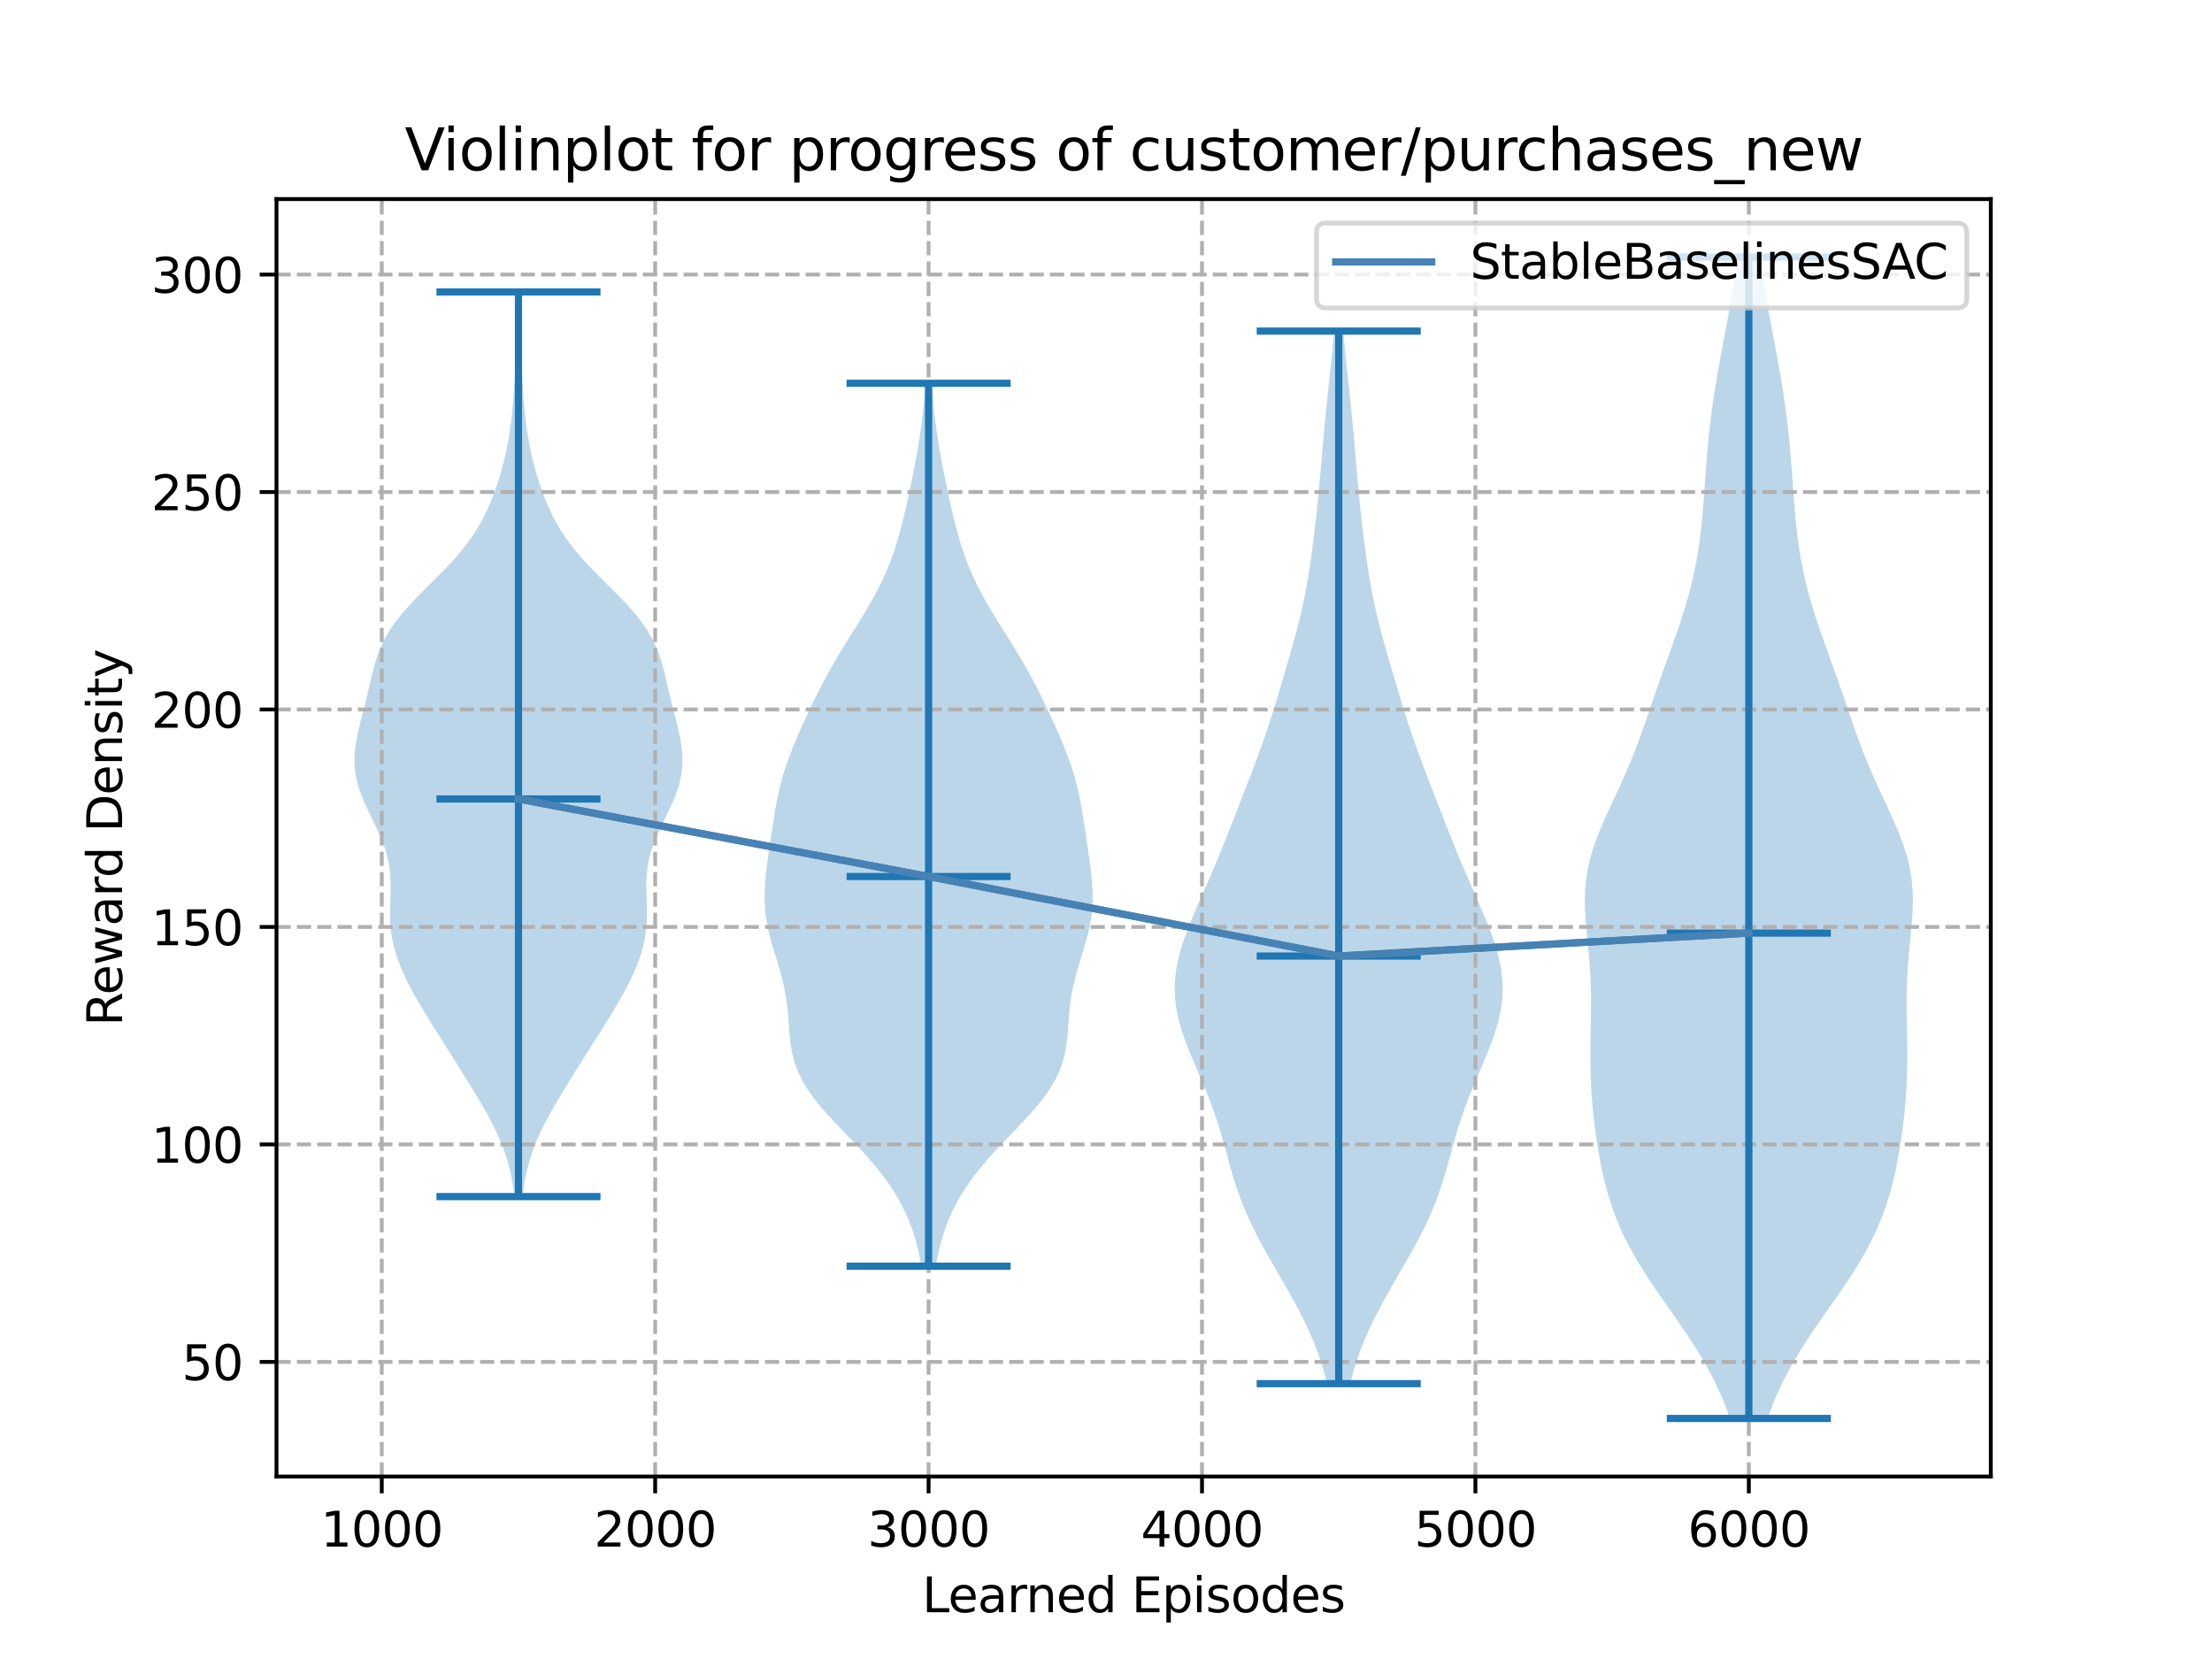 <?xml version="1.0" encoding="utf-8" standalone="no"?>
<!DOCTYPE svg PUBLIC "-//W3C//DTD SVG 1.1//EN"
  "http://www.w3.org/Graphics/SVG/1.1/DTD/svg11.dtd">
<svg xmlns:xlink="http://www.w3.org/1999/xlink" width="460.8pt" height="345.6pt" viewBox="0 0 460.8 345.6" xmlns="http://www.w3.org/2000/svg" version="1.1">
 <defs>
  <style type="text/css">*{stroke-linejoin: round; stroke-linecap: butt}</style>
 </defs>
 <g id="figure_1">
  <g id="patch_1">
   <path d="M 0 345.6 
L 460.8 345.6 
L 460.8 0 
L 0 0 
z
" style="fill: #ffffff"/>
  </g>
  <g id="axes_1">
   <g id="patch_2">
    <path d="M 57.6 307.584 
L 414.72 307.584 
L 414.72 41.472 
L 57.6 41.472 
z
" style="fill: #ffffff"/>
   </g>
   <g id="PolyCollection_1">
    <path d="M 108.833 249.279 
L 107.181 249.279 
L 106.928 247.375 
L 106.601 245.471 
L 106.185 243.568 
L 105.669 241.664 
L 105.045 239.76 
L 104.311 237.857 
L 103.471 235.953 
L 102.536 234.049 
L 101.52 232.146 
L 100.442 230.242 
L 99.319 228.338 
L 98.164 226.435 
L 96.99 224.531 
L 95.803 222.627 
L 94.607 220.724 
L 93.404 218.82 
L 92.197 216.916 
L 90.992 215.013 
L 89.796 213.109 
L 88.621 211.205 
L 87.479 209.302 
L 86.386 207.398 
L 85.358 205.494 
L 84.411 203.591 
L 83.562 201.687 
L 82.829 199.783 
L 82.226 197.88 
L 81.768 195.976 
L 81.458 194.073 
L 81.289 192.169 
L 81.24 190.265 
L 81.273 188.362 
L 81.337 186.458 
L 81.373 184.554 
L 81.323 182.651 
L 81.14 180.747 
L 80.789 178.843 
L 80.259 176.94 
L 79.564 175.036 
L 78.737 173.132 
L 77.827 171.229 
L 76.896 169.325 
L 76.007 167.421 
L 75.22 165.518 
L 74.583 163.614 
L 74.131 161.71 
L 73.881 159.807 
L 73.833 157.903 
L 73.968 155.999 
L 74.255 154.096 
L 74.653 152.192 
L 75.118 150.288 
L 75.609 148.385 
L 76.093 146.481 
L 76.556 144.577 
L 76.999 142.674 
L 77.443 140.77 
L 77.927 138.866 
L 78.499 136.963 
L 79.207 135.059 
L 80.097 133.155 
L 81.199 131.252 
L 82.523 129.348 
L 84.058 127.445 
L 85.773 125.541 
L 87.616 123.637 
L 89.526 121.734 
L 91.438 119.83 
L 93.289 117.926 
L 95.028 116.023 
L 96.618 114.119 
L 98.042 112.215 
L 99.296 110.312 
L 100.393 108.408 
L 101.352 106.504 
L 102.194 104.601 
L 102.942 102.697 
L 103.609 100.793 
L 104.207 98.89 
L 104.74 96.986 
L 105.21 95.082 
L 105.618 93.179 
L 105.967 91.275 
L 106.262 89.371 
L 106.508 87.468 
L 106.714 85.564 
L 106.887 83.66 
L 107.036 81.757 
L 107.166 79.853 
L 107.278 77.949 
L 107.375 76.046 
L 107.457 74.142 
L 107.523 72.238 
L 107.574 70.335 
L 107.612 68.431 
L 107.639 66.528 
L 107.66 64.624 
L 107.678 62.72 
L 107.697 60.817 
L 108.317 60.817 
L 108.317 60.817 
L 108.336 62.72 
L 108.354 64.624 
L 108.375 66.528 
L 108.402 68.431 
L 108.44 70.335 
L 108.491 72.238 
L 108.557 74.142 
L 108.639 76.046 
L 108.736 77.949 
L 108.848 79.853 
L 108.977 81.757 
L 109.126 83.66 
L 109.3 85.564 
L 109.506 87.468 
L 109.752 89.371 
L 110.046 91.275 
L 110.395 93.179 
L 110.804 95.082 
L 111.274 96.986 
L 111.807 98.89 
L 112.404 100.793 
L 113.072 102.697 
L 113.819 104.601 
L 114.662 106.504 
L 115.621 108.408 
L 116.718 110.312 
L 117.972 112.215 
L 119.395 114.119 
L 120.986 116.023 
L 122.724 117.926 
L 124.575 119.83 
L 126.487 121.734 
L 128.398 123.637 
L 130.241 125.541 
L 131.955 127.445 
L 133.491 129.348 
L 134.815 131.252 
L 135.916 133.155 
L 136.806 135.059 
L 137.515 136.963 
L 138.086 138.866 
L 138.571 140.77 
L 139.015 142.674 
L 139.458 144.577 
L 139.92 146.481 
L 140.405 148.385 
L 140.895 150.288 
L 141.36 152.192 
L 141.759 154.096 
L 142.046 155.999 
L 142.181 157.903 
L 142.132 159.807 
L 141.883 161.71 
L 141.431 163.614 
L 140.794 165.518 
L 140.006 167.421 
L 139.117 169.325 
L 138.186 171.229 
L 137.277 173.132 
L 136.449 175.036 
L 135.754 176.94 
L 135.225 178.843 
L 134.874 180.747 
L 134.69 182.651 
L 134.641 184.554 
L 134.677 186.458 
L 134.741 188.362 
L 134.774 190.265 
L 134.725 192.169 
L 134.556 194.073 
L 134.246 195.976 
L 133.788 197.88 
L 133.185 199.783 
L 132.451 201.687 
L 131.602 203.591 
L 130.655 205.494 
L 129.627 207.398 
L 128.535 209.302 
L 127.393 211.205 
L 126.218 213.109 
L 125.022 215.013 
L 123.816 216.916 
L 122.61 218.82 
L 121.407 220.724 
L 120.211 222.627 
L 119.024 224.531 
L 117.85 226.435 
L 116.695 228.338 
L 115.572 230.242 
L 114.493 232.146 
L 113.478 234.049 
L 112.543 235.953 
L 111.703 237.857 
L 110.969 239.76 
L 110.345 241.664 
L 109.829 243.568 
L 109.413 245.471 
L 109.086 247.375 
L 108.833 249.279 
z
" clip-path="url(#pda6e1e78c5)" style="fill: #1f77b4; fill-opacity: 0.3"/>
   </g>
   <g id="PolyCollection_2">
    <path d="M 194.96 263.776 
L 191.924 263.776 
L 191.588 261.918 
L 191.184 260.06 
L 190.699 258.202 
L 190.12 256.344 
L 189.435 254.486 
L 188.635 252.628 
L 187.709 250.77 
L 186.652 248.912 
L 185.461 247.055 
L 184.135 245.197 
L 182.679 243.339 
L 181.105 241.481 
L 179.432 239.623 
L 177.686 237.765 
L 175.902 235.907 
L 174.125 234.049 
L 172.401 232.191 
L 170.78 230.334 
L 169.307 228.476 
L 168.02 226.618 
L 166.943 224.76 
L 166.086 222.902 
L 165.441 221.044 
L 164.984 219.186 
L 164.679 217.328 
L 164.48 215.47 
L 164.335 213.612 
L 164.198 211.755 
L 164.025 209.897 
L 163.785 208.039 
L 163.46 206.181 
L 163.046 204.323 
L 162.554 202.465 
L 162.006 200.607 
L 161.433 198.749 
L 160.871 196.891 
L 160.357 195.033 
L 159.921 193.176 
L 159.587 191.318 
L 159.369 189.46 
L 159.268 187.602 
L 159.277 185.744 
L 159.379 183.886 
L 159.555 182.028 
L 159.782 180.17 
L 160.038 178.312 
L 160.309 176.455 
L 160.584 174.597 
L 160.861 172.739 
L 161.144 170.881 
L 161.444 169.023 
L 161.774 167.165 
L 162.15 165.307 
L 162.586 163.449 
L 163.091 161.591 
L 163.668 159.733 
L 164.316 157.876 
L 165.027 156.018 
L 165.791 154.16 
L 166.594 152.302 
L 167.429 150.444 
L 168.287 148.586 
L 169.168 146.728 
L 170.075 144.87 
L 171.014 143.012 
L 171.992 141.155 
L 173.015 139.297 
L 174.084 137.439 
L 175.196 135.581 
L 176.342 133.723 
L 177.508 131.865 
L 178.674 130.007 
L 179.823 128.149 
L 180.933 126.291 
L 181.988 124.433 
L 182.974 122.576 
L 183.884 120.718 
L 184.712 118.86 
L 185.461 117.002 
L 186.135 115.144 
L 186.743 113.286 
L 187.293 111.428 
L 187.795 109.57 
L 188.26 107.712 
L 188.697 105.854 
L 189.111 103.997 
L 189.509 102.139 
L 189.893 100.281 
L 190.265 98.423 
L 190.622 96.565 
L 190.964 94.707 
L 191.285 92.849 
L 191.583 90.991 
L 191.855 89.133 
L 192.098 87.276 
L 192.311 85.418 
L 192.496 83.56 
L 192.654 81.702 
L 192.788 79.844 
L 194.097 79.844 
L 194.097 79.844 
L 194.231 81.702 
L 194.389 83.56 
L 194.573 85.418 
L 194.787 87.276 
L 195.03 89.133 
L 195.301 90.991 
L 195.599 92.849 
L 195.921 94.707 
L 196.262 96.565 
L 196.62 98.423 
L 196.991 100.281 
L 197.375 102.139 
L 197.773 103.997 
L 198.188 105.854 
L 198.624 107.712 
L 199.089 109.57 
L 199.592 111.428 
L 200.142 113.286 
L 200.749 115.144 
L 201.424 117.002 
L 202.172 118.86 
L 203.001 120.718 
L 203.91 122.576 
L 204.897 124.433 
L 205.952 126.291 
L 207.062 128.149 
L 208.21 130.007 
L 209.377 131.865 
L 210.543 133.723 
L 211.688 135.581 
L 212.801 137.439 
L 213.87 139.297 
L 214.892 141.155 
L 215.871 143.012 
L 216.81 144.87 
L 217.717 146.728 
L 218.598 148.586 
L 219.456 150.444 
L 220.29 152.302 
L 221.094 154.16 
L 221.857 156.018 
L 222.568 157.876 
L 223.216 159.733 
L 223.794 161.591 
L 224.298 163.449 
L 224.734 165.307 
L 225.11 167.165 
L 225.441 169.023 
L 225.741 170.881 
L 226.024 172.739 
L 226.301 174.597 
L 226.576 176.455 
L 226.846 178.312 
L 227.103 180.17 
L 227.329 182.028 
L 227.505 183.886 
L 227.608 185.744 
L 227.616 187.602 
L 227.516 189.46 
L 227.297 191.318 
L 226.963 193.176 
L 226.528 195.033 
L 226.013 196.891 
L 225.452 198.749 
L 224.879 200.607 
L 224.331 202.465 
L 223.838 204.323 
L 223.425 206.181 
L 223.1 208.039 
L 222.86 209.897 
L 222.687 211.755 
L 222.549 213.612 
L 222.405 215.47 
L 222.205 217.328 
L 221.9 219.186 
L 221.444 221.044 
L 220.799 222.902 
L 219.942 224.76 
L 218.865 226.618 
L 217.578 228.476 
L 216.105 230.334 
L 214.484 232.191 
L 212.76 234.049 
L 210.982 235.907 
L 209.199 237.765 
L 207.453 239.623 
L 205.779 241.481 
L 204.206 243.339 
L 202.75 245.197 
L 201.424 247.055 
L 200.232 248.912 
L 199.176 250.77 
L 198.25 252.628 
L 197.449 254.486 
L 196.765 256.344 
L 196.186 258.202 
L 195.701 260.06 
L 195.296 261.918 
L 194.96 263.776 
z
" clip-path="url(#pda6e1e78c5)" style="fill: #1f77b4; fill-opacity: 0.3"/>
   </g>
   <g id="PolyCollection_3">
    <path d="M 281.269 288.239 
L 276.486 288.239 
L 275.906 286.025 
L 275.234 283.81 
L 274.465 281.595 
L 273.599 279.38 
L 272.638 277.165 
L 271.587 274.95 
L 270.456 272.736 
L 269.259 270.521 
L 268.012 268.306 
L 266.734 266.091 
L 265.448 263.876 
L 264.177 261.661 
L 262.944 259.447 
L 261.77 257.232 
L 260.673 255.017 
L 259.666 252.802 
L 258.756 250.587 
L 257.939 248.372 
L 257.207 246.158 
L 256.54 243.943 
L 255.915 241.728 
L 255.306 239.513 
L 254.685 237.298 
L 254.029 235.084 
L 253.319 232.869 
L 252.545 230.654 
L 251.705 228.439 
L 250.808 226.224 
L 249.872 224.009 
L 248.921 221.795 
L 247.989 219.58 
L 247.11 217.365 
L 246.322 215.15 
L 245.661 212.935 
L 245.156 210.72 
L 244.833 208.506 
L 244.704 206.291 
L 244.774 204.076 
L 245.038 201.861 
L 245.481 199.646 
L 246.082 197.431 
L 246.813 195.217 
L 247.646 193.002 
L 248.55 190.787 
L 249.498 188.572 
L 250.467 186.357 
L 251.437 184.142 
L 252.395 181.928 
L 253.334 179.713 
L 254.25 177.498 
L 255.146 175.283 
L 256.025 173.068 
L 256.894 170.853 
L 257.758 168.639 
L 258.62 166.424 
L 259.481 164.209 
L 260.337 161.994 
L 261.182 159.779 
L 262.01 157.564 
L 262.813 155.35 
L 263.587 153.135 
L 264.329 150.92 
L 265.041 148.705 
L 265.73 146.49 
L 266.402 144.275 
L 267.063 142.061 
L 267.717 139.846 
L 268.365 137.631 
L 269.002 135.416 
L 269.622 133.201 
L 270.215 130.986 
L 270.772 128.772 
L 271.287 126.557 
L 271.755 124.342 
L 272.178 122.127 
L 272.559 119.912 
L 272.905 117.697 
L 273.221 115.483 
L 273.514 113.268 
L 273.788 111.053 
L 274.047 108.838 
L 274.291 106.623 
L 274.52 104.408 
L 274.737 102.194 
L 274.941 99.979 
L 275.136 97.764 
L 275.325 95.549 
L 275.515 93.334 
L 275.708 91.119 
L 275.91 88.905 
L 276.123 86.69 
L 276.347 84.475 
L 276.58 82.26 
L 276.818 80.045 
L 277.057 77.83 
L 277.291 75.616 
L 277.515 73.401 
L 277.725 71.186 
L 277.917 68.971 
L 279.838 68.971 
L 279.838 68.971 
L 280.031 71.186 
L 280.24 73.401 
L 280.465 75.616 
L 280.699 77.83 
L 280.937 80.045 
L 281.176 82.26 
L 281.408 84.475 
L 281.632 86.69 
L 281.845 88.905 
L 282.047 91.119 
L 282.241 93.334 
L 282.43 95.549 
L 282.62 97.764 
L 282.815 99.979 
L 283.019 102.194 
L 283.235 104.408 
L 283.465 106.623 
L 283.709 108.838 
L 283.967 111.053 
L 284.242 113.268 
L 284.535 115.483 
L 284.851 117.697 
L 285.196 119.912 
L 285.577 122.127 
L 286 124.342 
L 286.469 126.557 
L 286.983 128.772 
L 287.541 130.986 
L 288.133 133.201 
L 288.753 135.416 
L 289.39 137.631 
L 290.038 139.846 
L 290.693 142.061 
L 291.354 144.275 
L 292.025 146.49 
L 292.714 148.705 
L 293.427 150.92 
L 294.169 153.135 
L 294.942 155.35 
L 295.745 157.564 
L 296.573 159.779 
L 297.419 161.994 
L 298.275 164.209 
L 299.135 166.424 
L 299.997 168.639 
L 300.861 170.853 
L 301.73 173.068 
L 302.61 175.283 
L 303.505 177.498 
L 304.422 179.713 
L 305.36 181.928 
L 306.319 184.142 
L 307.289 186.357 
L 308.257 188.572 
L 309.206 190.787 
L 310.11 193.002 
L 310.942 195.217 
L 311.673 197.431 
L 312.274 199.646 
L 312.718 201.861 
L 312.982 204.076 
L 313.052 206.291 
L 312.923 208.506 
L 312.599 210.72 
L 312.095 212.935 
L 311.433 215.15 
L 310.645 217.365 
L 309.767 219.58 
L 308.834 221.795 
L 307.884 224.009 
L 306.947 226.224 
L 306.05 228.439 
L 305.211 230.654 
L 304.437 232.869 
L 303.727 235.084 
L 303.07 237.298 
L 302.45 239.513 
L 301.84 241.728 
L 301.216 243.943 
L 300.549 246.158 
L 299.816 248.372 
L 299 250.587 
L 298.089 252.802 
L 297.082 255.017 
L 295.986 257.232 
L 294.812 259.447 
L 293.578 261.661 
L 292.307 263.876 
L 291.021 266.091 
L 289.744 268.306 
L 288.497 270.521 
L 287.299 272.736 
L 286.169 274.95 
L 285.118 277.165 
L 284.156 279.38 
L 283.29 281.595 
L 282.521 283.81 
L 281.849 286.025 
L 281.269 288.239 
z
" clip-path="url(#pda6e1e78c5)" style="fill: #1f77b4; fill-opacity: 0.3"/>
   </g>
   <g id="PolyCollection_4">
    <path d="M 368.253 295.488 
L 360.373 295.488 
L 359.507 293.044 
L 358.513 290.601 
L 357.39 288.157 
L 356.136 285.713 
L 354.758 283.27 
L 353.267 280.826 
L 351.681 278.383 
L 350.022 275.939 
L 348.32 273.495 
L 346.606 271.052 
L 344.913 268.608 
L 343.275 266.164 
L 341.721 263.721 
L 340.276 261.277 
L 338.958 258.833 
L 337.778 256.39 
L 336.737 253.946 
L 335.832 251.503 
L 335.052 249.059 
L 334.383 246.615 
L 333.807 244.172 
L 333.311 241.728 
L 332.88 239.284 
L 332.505 236.841 
L 332.18 234.397 
L 331.903 231.953 
L 331.676 229.51 
L 331.5 227.066 
L 331.378 224.623 
L 331.309 222.179 
L 331.289 219.735 
L 331.308 217.292 
L 331.351 214.848 
L 331.401 212.404 
L 331.436 209.961 
L 331.436 207.517 
L 331.384 205.073 
L 331.272 202.63 
L 331.1 200.186 
L 330.88 197.743 
L 330.636 195.299 
L 330.403 192.855 
L 330.223 190.412 
L 330.139 187.968 
L 330.192 185.524 
L 330.413 183.081 
L 330.822 180.637 
L 331.423 178.193 
L 332.202 175.75 
L 333.132 173.306 
L 334.176 170.863 
L 335.291 168.419 
L 336.433 165.975 
L 337.565 163.532 
L 338.658 161.088 
L 339.694 158.644 
L 340.667 156.201 
L 341.584 153.757 
L 342.456 151.313 
L 343.301 148.87 
L 344.135 146.426 
L 344.973 143.983 
L 345.825 141.539 
L 346.691 139.095 
L 347.569 136.652 
L 348.446 134.208 
L 349.309 131.764 
L 350.141 129.321 
L 350.924 126.877 
L 351.646 124.433 
L 352.294 121.99 
L 352.865 119.546 
L 353.356 117.103 
L 353.771 114.659 
L 354.117 112.215 
L 354.404 109.772 
L 354.644 107.328 
L 354.85 104.884 
L 355.034 102.441 
L 355.21 99.997 
L 355.388 97.553 
L 355.579 95.11 
L 355.793 92.666 
L 356.035 90.223 
L 356.312 87.779 
L 356.625 85.335 
L 356.974 82.892 
L 357.357 80.448 
L 357.768 78.004 
L 358.201 75.561 
L 358.65 73.117 
L 359.107 70.673 
L 359.566 68.23 
L 360.02 65.786 
L 360.464 63.343 
L 360.895 60.899 
L 361.307 58.455 
L 361.698 56.012 
L 362.065 53.568 
L 366.561 53.568 
L 366.561 53.568 
L 366.928 56.012 
L 367.319 58.455 
L 367.731 60.899 
L 368.162 63.343 
L 368.606 65.786 
L 369.061 68.23 
L 369.519 70.673 
L 369.977 73.117 
L 370.425 75.561 
L 370.859 78.004 
L 371.269 80.448 
L 371.652 82.892 
L 372.001 85.335 
L 372.314 87.779 
L 372.591 90.223 
L 372.834 92.666 
L 373.047 95.11 
L 373.239 97.553 
L 373.417 99.997 
L 373.592 102.441 
L 373.776 104.884 
L 373.982 107.328 
L 374.222 109.772 
L 374.51 112.215 
L 374.856 114.659 
L 375.271 117.103 
L 375.761 119.546 
L 376.332 121.99 
L 376.981 124.433 
L 377.702 126.877 
L 378.485 129.321 
L 379.317 131.764 
L 380.18 134.208 
L 381.057 136.652 
L 381.935 139.095 
L 382.802 141.539 
L 383.653 143.983 
L 384.491 146.426 
L 385.326 148.87 
L 386.17 151.313 
L 387.042 153.757 
L 387.959 156.201 
L 388.933 158.644 
L 389.968 161.088 
L 391.061 163.532 
L 392.193 165.975 
L 393.335 168.419 
L 394.45 170.863 
L 395.494 173.306 
L 396.424 175.75 
L 397.203 178.193 
L 397.804 180.637 
L 398.213 183.081 
L 398.435 185.524 
L 398.487 187.968 
L 398.403 190.412 
L 398.223 192.855 
L 397.99 195.299 
L 397.747 197.743 
L 397.527 200.186 
L 397.354 202.63 
L 397.242 205.073 
L 397.191 207.517 
L 397.191 209.961 
L 397.225 212.404 
L 397.275 214.848 
L 397.318 217.292 
L 397.337 219.735 
L 397.317 222.179 
L 397.248 224.623 
L 397.126 227.066 
L 396.951 229.51 
L 396.723 231.953 
L 396.447 234.397 
L 396.122 236.841 
L 395.746 239.284 
L 395.315 241.728 
L 394.819 244.172 
L 394.244 246.615 
L 393.574 249.059 
L 392.794 251.503 
L 391.889 253.946 
L 390.849 256.39 
L 389.668 258.833 
L 388.35 261.277 
L 386.905 263.721 
L 385.351 266.164 
L 383.713 268.608 
L 382.02 271.052 
L 380.306 273.495 
L 378.604 275.939 
L 376.945 278.383 
L 375.359 280.826 
L 373.868 283.27 
L 372.49 285.713 
L 371.237 288.157 
L 370.113 290.601 
L 369.119 293.044 
L 368.253 295.488 
z
" clip-path="url(#pda6e1e78c5)" style="fill: #1f77b4; fill-opacity: 0.3"/>
   </g>
   <g id="matplotlib.axis_1">
    <g id="xtick_1">
     <g id="line2d_1">
      <path d="M 79.528 307.584 
L 79.528 41.472 
" clip-path="url(#pda6e1e78c5)" style="fill: none; stroke-dasharray: 2.96,1.28; stroke-dashoffset: 0; stroke: #b0b0b0; stroke-width: 0.8"/>
     </g>
     <g id="line2d_2">
      <defs>
       <path id="mfddf478477" d="M 0 0 
L 0 3.5 
" style="stroke: #000000; stroke-width: 0.8"/>
      </defs>
      <g>
       <use xlink:href="#mfddf478477" x="79.528" y="307.584" style="stroke: #000000; stroke-width: 0.8"/>
      </g>
     </g>
     <g id="text_1">
      <!-- 1000 -->
      <g transform="translate(66.803 322.182)scale(0.1 -0.1)">
       <defs>
        <path id="DejaVuSans-31" d="M 794 531 
L 1825 531 
L 1825 4091 
L 703 3866 
L 703 4441 
L 1819 4666 
L 2450 4666 
L 2450 531 
L 3481 531 
L 3481 0 
L 794 0 
L 794 531 
z
" transform="scale(0.016)"/>
        <path id="DejaVuSans-30" d="M 2034 4250 
Q 1547 4250 1301 3770 
Q 1056 3291 1056 2328 
Q 1056 1369 1301 889 
Q 1547 409 2034 409 
Q 2525 409 2770 889 
Q 3016 1369 3016 2328 
Q 3016 3291 2770 3770 
Q 2525 4250 2034 4250 
z
M 2034 4750 
Q 2819 4750 3233 4129 
Q 3647 3509 3647 2328 
Q 3647 1150 3233 529 
Q 2819 -91 2034 -91 
Q 1250 -91 836 529 
Q 422 1150 422 2328 
Q 422 3509 836 4129 
Q 1250 4750 2034 4750 
z
" transform="scale(0.016)"/>
       </defs>
       <use xlink:href="#DejaVuSans-31"/>
       <use xlink:href="#DejaVuSans-30" x="63.623"/>
       <use xlink:href="#DejaVuSans-30" x="127.246"/>
       <use xlink:href="#DejaVuSans-30" x="190.869"/>
      </g>
     </g>
    </g>
    <g id="xtick_2">
     <g id="line2d_3">
      <path d="M 136.485 307.584 
L 136.485 41.472 
" clip-path="url(#pda6e1e78c5)" style="fill: none; stroke-dasharray: 2.96,1.28; stroke-dashoffset: 0; stroke: #b0b0b0; stroke-width: 0.8"/>
     </g>
     <g id="line2d_4">
      <g>
       <use xlink:href="#mfddf478477" x="136.485" y="307.584" style="stroke: #000000; stroke-width: 0.8"/>
      </g>
     </g>
     <g id="text_2">
      <!-- 2000 -->
      <g transform="translate(123.76 322.182)scale(0.1 -0.1)">
       <defs>
        <path id="DejaVuSans-32" d="M 1228 531 
L 3431 531 
L 3431 0 
L 469 0 
L 469 531 
Q 828 903 1448 1529 
Q 2069 2156 2228 2338 
Q 2531 2678 2651 2914 
Q 2772 3150 2772 3378 
Q 2772 3750 2511 3984 
Q 2250 4219 1831 4219 
Q 1534 4219 1204 4116 
Q 875 4013 500 3803 
L 500 4441 
Q 881 4594 1212 4672 
Q 1544 4750 1819 4750 
Q 2544 4750 2975 4387 
Q 3406 4025 3406 3419 
Q 3406 3131 3298 2873 
Q 3191 2616 2906 2266 
Q 2828 2175 2409 1742 
Q 1991 1309 1228 531 
z
" transform="scale(0.016)"/>
       </defs>
       <use xlink:href="#DejaVuSans-32"/>
       <use xlink:href="#DejaVuSans-30" x="63.623"/>
       <use xlink:href="#DejaVuSans-30" x="127.246"/>
       <use xlink:href="#DejaVuSans-30" x="190.869"/>
      </g>
     </g>
    </g>
    <g id="xtick_3">
     <g id="line2d_5">
      <path d="M 193.442 307.584 
L 193.442 41.472 
" clip-path="url(#pda6e1e78c5)" style="fill: none; stroke-dasharray: 2.96,1.28; stroke-dashoffset: 0; stroke: #b0b0b0; stroke-width: 0.8"/>
     </g>
     <g id="line2d_6">
      <g>
       <use xlink:href="#mfddf478477" x="193.442" y="307.584" style="stroke: #000000; stroke-width: 0.8"/>
      </g>
     </g>
     <g id="text_3">
      <!-- 3000 -->
      <g transform="translate(180.717 322.182)scale(0.1 -0.1)">
       <defs>
        <path id="DejaVuSans-33" d="M 2597 2516 
Q 3050 2419 3304 2112 
Q 3559 1806 3559 1356 
Q 3559 666 3084 287 
Q 2609 -91 1734 -91 
Q 1441 -91 1130 -33 
Q 819 25 488 141 
L 488 750 
Q 750 597 1062 519 
Q 1375 441 1716 441 
Q 2309 441 2620 675 
Q 2931 909 2931 1356 
Q 2931 1769 2642 2001 
Q 2353 2234 1838 2234 
L 1294 2234 
L 1294 2753 
L 1863 2753 
Q 2328 2753 2575 2939 
Q 2822 3125 2822 3475 
Q 2822 3834 2567 4026 
Q 2313 4219 1838 4219 
Q 1578 4219 1281 4162 
Q 984 4106 628 3988 
L 628 4550 
Q 988 4650 1302 4700 
Q 1616 4750 1894 4750 
Q 2613 4750 3031 4423 
Q 3450 4097 3450 3541 
Q 3450 3153 3228 2886 
Q 3006 2619 2597 2516 
z
" transform="scale(0.016)"/>
       </defs>
       <use xlink:href="#DejaVuSans-33"/>
       <use xlink:href="#DejaVuSans-30" x="63.623"/>
       <use xlink:href="#DejaVuSans-30" x="127.246"/>
       <use xlink:href="#DejaVuSans-30" x="190.869"/>
      </g>
     </g>
    </g>
    <g id="xtick_4">
     <g id="line2d_7">
      <path d="M 250.399 307.584 
L 250.399 41.472 
" clip-path="url(#pda6e1e78c5)" style="fill: none; stroke-dasharray: 2.96,1.28; stroke-dashoffset: 0; stroke: #b0b0b0; stroke-width: 0.8"/>
     </g>
     <g id="line2d_8">
      <g>
       <use xlink:href="#mfddf478477" x="250.399" y="307.584" style="stroke: #000000; stroke-width: 0.8"/>
      </g>
     </g>
     <g id="text_4">
      <!-- 4000 -->
      <g transform="translate(237.674 322.182)scale(0.1 -0.1)">
       <defs>
        <path id="DejaVuSans-34" d="M 2419 4116 
L 825 1625 
L 2419 1625 
L 2419 4116 
z
M 2253 4666 
L 3047 4666 
L 3047 1625 
L 3713 1625 
L 3713 1100 
L 3047 1100 
L 3047 0 
L 2419 0 
L 2419 1100 
L 313 1100 
L 313 1709 
L 2253 4666 
z
" transform="scale(0.016)"/>
       </defs>
       <use xlink:href="#DejaVuSans-34"/>
       <use xlink:href="#DejaVuSans-30" x="63.623"/>
       <use xlink:href="#DejaVuSans-30" x="127.246"/>
       <use xlink:href="#DejaVuSans-30" x="190.869"/>
      </g>
     </g>
    </g>
    <g id="xtick_5">
     <g id="line2d_9">
      <path d="M 307.356 307.584 
L 307.356 41.472 
" clip-path="url(#pda6e1e78c5)" style="fill: none; stroke-dasharray: 2.96,1.28; stroke-dashoffset: 0; stroke: #b0b0b0; stroke-width: 0.8"/>
     </g>
     <g id="line2d_10">
      <g>
       <use xlink:href="#mfddf478477" x="307.356" y="307.584" style="stroke: #000000; stroke-width: 0.8"/>
      </g>
     </g>
     <g id="text_5">
      <!-- 5000 -->
      <g transform="translate(294.631 322.182)scale(0.1 -0.1)">
       <defs>
        <path id="DejaVuSans-35" d="M 691 4666 
L 3169 4666 
L 3169 4134 
L 1269 4134 
L 1269 2991 
Q 1406 3038 1543 3061 
Q 1681 3084 1819 3084 
Q 2600 3084 3056 2656 
Q 3513 2228 3513 1497 
Q 3513 744 3044 326 
Q 2575 -91 1722 -91 
Q 1428 -91 1123 -41 
Q 819 9 494 109 
L 494 744 
Q 775 591 1075 516 
Q 1375 441 1709 441 
Q 2250 441 2565 725 
Q 2881 1009 2881 1497 
Q 2881 1984 2565 2268 
Q 2250 2553 1709 2553 
Q 1456 2553 1204 2497 
Q 953 2441 691 2322 
L 691 4666 
z
" transform="scale(0.016)"/>
       </defs>
       <use xlink:href="#DejaVuSans-35"/>
       <use xlink:href="#DejaVuSans-30" x="63.623"/>
       <use xlink:href="#DejaVuSans-30" x="127.246"/>
       <use xlink:href="#DejaVuSans-30" x="190.869"/>
      </g>
     </g>
    </g>
    <g id="xtick_6">
     <g id="line2d_11">
      <path d="M 364.313 307.584 
L 364.313 41.472 
" clip-path="url(#pda6e1e78c5)" style="fill: none; stroke-dasharray: 2.96,1.28; stroke-dashoffset: 0; stroke: #b0b0b0; stroke-width: 0.8"/>
     </g>
     <g id="line2d_12">
      <g>
       <use xlink:href="#mfddf478477" x="364.313" y="307.584" style="stroke: #000000; stroke-width: 0.8"/>
      </g>
     </g>
     <g id="text_6">
      <!-- 6000 -->
      <g transform="translate(351.588 322.182)scale(0.1 -0.1)">
       <defs>
        <path id="DejaVuSans-36" d="M 2113 2584 
Q 1688 2584 1439 2293 
Q 1191 2003 1191 1497 
Q 1191 994 1439 701 
Q 1688 409 2113 409 
Q 2538 409 2786 701 
Q 3034 994 3034 1497 
Q 3034 2003 2786 2293 
Q 2538 2584 2113 2584 
z
M 3366 4563 
L 3366 3988 
Q 3128 4100 2886 4159 
Q 2644 4219 2406 4219 
Q 1781 4219 1451 3797 
Q 1122 3375 1075 2522 
Q 1259 2794 1537 2939 
Q 1816 3084 2150 3084 
Q 2853 3084 3261 2657 
Q 3669 2231 3669 1497 
Q 3669 778 3244 343 
Q 2819 -91 2113 -91 
Q 1303 -91 875 529 
Q 447 1150 447 2328 
Q 447 3434 972 4092 
Q 1497 4750 2381 4750 
Q 2619 4750 2861 4703 
Q 3103 4656 3366 4563 
z
" transform="scale(0.016)"/>
       </defs>
       <use xlink:href="#DejaVuSans-36"/>
       <use xlink:href="#DejaVuSans-30" x="63.623"/>
       <use xlink:href="#DejaVuSans-30" x="127.246"/>
       <use xlink:href="#DejaVuSans-30" x="190.869"/>
      </g>
     </g>
    </g>
    <g id="text_7">
     <!-- Learned Episodes -->
     <g transform="translate(192.102 335.861)scale(0.1 -0.1)">
      <defs>
       <path id="DejaVuSans-4c" d="M 628 4666 
L 1259 4666 
L 1259 531 
L 3531 531 
L 3531 0 
L 628 0 
L 628 4666 
z
" transform="scale(0.016)"/>
       <path id="DejaVuSans-65" d="M 3597 1894 
L 3597 1613 
L 953 1613 
Q 991 1019 1311 708 
Q 1631 397 2203 397 
Q 2534 397 2845 478 
Q 3156 559 3463 722 
L 3463 178 
Q 3153 47 2828 -22 
Q 2503 -91 2169 -91 
Q 1331 -91 842 396 
Q 353 884 353 1716 
Q 353 2575 817 3079 
Q 1281 3584 2069 3584 
Q 2775 3584 3186 3129 
Q 3597 2675 3597 1894 
z
M 3022 2063 
Q 3016 2534 2758 2815 
Q 2500 3097 2075 3097 
Q 1594 3097 1305 2825 
Q 1016 2553 972 2059 
L 3022 2063 
z
" transform="scale(0.016)"/>
       <path id="DejaVuSans-61" d="M 2194 1759 
Q 1497 1759 1228 1600 
Q 959 1441 959 1056 
Q 959 750 1161 570 
Q 1363 391 1709 391 
Q 2188 391 2477 730 
Q 2766 1069 2766 1631 
L 2766 1759 
L 2194 1759 
z
M 3341 1997 
L 3341 0 
L 2766 0 
L 2766 531 
Q 2569 213 2275 61 
Q 1981 -91 1556 -91 
Q 1019 -91 701 211 
Q 384 513 384 1019 
Q 384 1609 779 1909 
Q 1175 2209 1959 2209 
L 2766 2209 
L 2766 2266 
Q 2766 2663 2505 2880 
Q 2244 3097 1772 3097 
Q 1472 3097 1187 3025 
Q 903 2953 641 2809 
L 641 3341 
Q 956 3463 1253 3523 
Q 1550 3584 1831 3584 
Q 2591 3584 2966 3190 
Q 3341 2797 3341 1997 
z
" transform="scale(0.016)"/>
       <path id="DejaVuSans-72" d="M 2631 2963 
Q 2534 3019 2420 3045 
Q 2306 3072 2169 3072 
Q 1681 3072 1420 2755 
Q 1159 2438 1159 1844 
L 1159 0 
L 581 0 
L 581 3500 
L 1159 3500 
L 1159 2956 
Q 1341 3275 1631 3429 
Q 1922 3584 2338 3584 
Q 2397 3584 2469 3576 
Q 2541 3569 2628 3553 
L 2631 2963 
z
" transform="scale(0.016)"/>
       <path id="DejaVuSans-6e" d="M 3513 2113 
L 3513 0 
L 2938 0 
L 2938 2094 
Q 2938 2591 2744 2837 
Q 2550 3084 2163 3084 
Q 1697 3084 1428 2787 
Q 1159 2491 1159 1978 
L 1159 0 
L 581 0 
L 581 3500 
L 1159 3500 
L 1159 2956 
Q 1366 3272 1645 3428 
Q 1925 3584 2291 3584 
Q 2894 3584 3203 3211 
Q 3513 2838 3513 2113 
z
" transform="scale(0.016)"/>
       <path id="DejaVuSans-64" d="M 2906 2969 
L 2906 4863 
L 3481 4863 
L 3481 0 
L 2906 0 
L 2906 525 
Q 2725 213 2448 61 
Q 2172 -91 1784 -91 
Q 1150 -91 751 415 
Q 353 922 353 1747 
Q 353 2572 751 3078 
Q 1150 3584 1784 3584 
Q 2172 3584 2448 3432 
Q 2725 3281 2906 2969 
z
M 947 1747 
Q 947 1113 1208 752 
Q 1469 391 1925 391 
Q 2381 391 2643 752 
Q 2906 1113 2906 1747 
Q 2906 2381 2643 2742 
Q 2381 3103 1925 3103 
Q 1469 3103 1208 2742 
Q 947 2381 947 1747 
z
" transform="scale(0.016)"/>
       <path id="DejaVuSans-20" transform="scale(0.016)"/>
       <path id="DejaVuSans-45" d="M 628 4666 
L 3578 4666 
L 3578 4134 
L 1259 4134 
L 1259 2753 
L 3481 2753 
L 3481 2222 
L 1259 2222 
L 1259 531 
L 3634 531 
L 3634 0 
L 628 0 
L 628 4666 
z
" transform="scale(0.016)"/>
       <path id="DejaVuSans-70" d="M 1159 525 
L 1159 -1331 
L 581 -1331 
L 581 3500 
L 1159 3500 
L 1159 2969 
Q 1341 3281 1617 3432 
Q 1894 3584 2278 3584 
Q 2916 3584 3314 3078 
Q 3713 2572 3713 1747 
Q 3713 922 3314 415 
Q 2916 -91 2278 -91 
Q 1894 -91 1617 61 
Q 1341 213 1159 525 
z
M 3116 1747 
Q 3116 2381 2855 2742 
Q 2594 3103 2138 3103 
Q 1681 3103 1420 2742 
Q 1159 2381 1159 1747 
Q 1159 1113 1420 752 
Q 1681 391 2138 391 
Q 2594 391 2855 752 
Q 3116 1113 3116 1747 
z
" transform="scale(0.016)"/>
       <path id="DejaVuSans-69" d="M 603 3500 
L 1178 3500 
L 1178 0 
L 603 0 
L 603 3500 
z
M 603 4863 
L 1178 4863 
L 1178 4134 
L 603 4134 
L 603 4863 
z
" transform="scale(0.016)"/>
       <path id="DejaVuSans-73" d="M 2834 3397 
L 2834 2853 
Q 2591 2978 2328 3040 
Q 2066 3103 1784 3103 
Q 1356 3103 1142 2972 
Q 928 2841 928 2578 
Q 928 2378 1081 2264 
Q 1234 2150 1697 2047 
L 1894 2003 
Q 2506 1872 2764 1633 
Q 3022 1394 3022 966 
Q 3022 478 2636 193 
Q 2250 -91 1575 -91 
Q 1294 -91 989 -36 
Q 684 19 347 128 
L 347 722 
Q 666 556 975 473 
Q 1284 391 1588 391 
Q 1994 391 2212 530 
Q 2431 669 2431 922 
Q 2431 1156 2273 1281 
Q 2116 1406 1581 1522 
L 1381 1569 
Q 847 1681 609 1914 
Q 372 2147 372 2553 
Q 372 3047 722 3315 
Q 1072 3584 1716 3584 
Q 2034 3584 2315 3537 
Q 2597 3491 2834 3397 
z
" transform="scale(0.016)"/>
       <path id="DejaVuSans-6f" d="M 1959 3097 
Q 1497 3097 1228 2736 
Q 959 2375 959 1747 
Q 959 1119 1226 758 
Q 1494 397 1959 397 
Q 2419 397 2687 759 
Q 2956 1122 2956 1747 
Q 2956 2369 2687 2733 
Q 2419 3097 1959 3097 
z
M 1959 3584 
Q 2709 3584 3137 3096 
Q 3566 2609 3566 1747 
Q 3566 888 3137 398 
Q 2709 -91 1959 -91 
Q 1206 -91 779 398 
Q 353 888 353 1747 
Q 353 2609 779 3096 
Q 1206 3584 1959 3584 
z
" transform="scale(0.016)"/>
      </defs>
      <use xlink:href="#DejaVuSans-4c"/>
      <use xlink:href="#DejaVuSans-65" x="53.963"/>
      <use xlink:href="#DejaVuSans-61" x="115.486"/>
      <use xlink:href="#DejaVuSans-72" x="176.766"/>
      <use xlink:href="#DejaVuSans-6e" x="216.129"/>
      <use xlink:href="#DejaVuSans-65" x="279.508"/>
      <use xlink:href="#DejaVuSans-64" x="341.031"/>
      <use xlink:href="#DejaVuSans-20" x="404.508"/>
      <use xlink:href="#DejaVuSans-45" x="436.295"/>
      <use xlink:href="#DejaVuSans-70" x="499.479"/>
      <use xlink:href="#DejaVuSans-69" x="562.955"/>
      <use xlink:href="#DejaVuSans-73" x="590.738"/>
      <use xlink:href="#DejaVuSans-6f" x="642.838"/>
      <use xlink:href="#DejaVuSans-64" x="704.02"/>
      <use xlink:href="#DejaVuSans-65" x="767.496"/>
      <use xlink:href="#DejaVuSans-73" x="829.02"/>
     </g>
    </g>
   </g>
   <g id="matplotlib.axis_2">
    <g id="ytick_1">
     <g id="line2d_13">
      <path d="M 57.6 283.709 
L 414.72 283.709 
" clip-path="url(#pda6e1e78c5)" style="fill: none; stroke-dasharray: 2.96,1.28; stroke-dashoffset: 0; stroke: #b0b0b0; stroke-width: 0.8"/>
     </g>
     <g id="line2d_14">
      <defs>
       <path id="m62ba95d227" d="M 0 0 
L -3.5 0 
" style="stroke: #000000; stroke-width: 0.8"/>
      </defs>
      <g>
       <use xlink:href="#m62ba95d227" x="57.6" y="283.709" style="stroke: #000000; stroke-width: 0.8"/>
      </g>
     </g>
     <g id="text_8">
      <!-- 50 -->
      <g transform="translate(37.875 287.508)scale(0.1 -0.1)">
       <use xlink:href="#DejaVuSans-35"/>
       <use xlink:href="#DejaVuSans-30" x="63.623"/>
      </g>
     </g>
    </g>
    <g id="ytick_2">
     <g id="line2d_15">
      <path d="M 57.6 238.406 
L 414.72 238.406 
" clip-path="url(#pda6e1e78c5)" style="fill: none; stroke-dasharray: 2.96,1.28; stroke-dashoffset: 0; stroke: #b0b0b0; stroke-width: 0.8"/>
     </g>
     <g id="line2d_16">
      <g>
       <use xlink:href="#m62ba95d227" x="57.6" y="238.406" style="stroke: #000000; stroke-width: 0.8"/>
      </g>
     </g>
     <g id="text_9">
      <!-- 100 -->
      <g transform="translate(31.512 242.205)scale(0.1 -0.1)">
       <use xlink:href="#DejaVuSans-31"/>
       <use xlink:href="#DejaVuSans-30" x="63.623"/>
       <use xlink:href="#DejaVuSans-30" x="127.246"/>
      </g>
     </g>
    </g>
    <g id="ytick_3">
     <g id="line2d_17">
      <path d="M 57.6 193.102 
L 414.72 193.102 
" clip-path="url(#pda6e1e78c5)" style="fill: none; stroke-dasharray: 2.96,1.28; stroke-dashoffset: 0; stroke: #b0b0b0; stroke-width: 0.8"/>
     </g>
     <g id="line2d_18">
      <g>
       <use xlink:href="#m62ba95d227" x="57.6" y="193.102" style="stroke: #000000; stroke-width: 0.8"/>
      </g>
     </g>
     <g id="text_10">
      <!-- 150 -->
      <g transform="translate(31.512 196.902)scale(0.1 -0.1)">
       <use xlink:href="#DejaVuSans-31"/>
       <use xlink:href="#DejaVuSans-35" x="63.623"/>
       <use xlink:href="#DejaVuSans-30" x="127.246"/>
      </g>
     </g>
    </g>
    <g id="ytick_4">
     <g id="line2d_19">
      <path d="M 57.6 147.799 
L 414.72 147.799 
" clip-path="url(#pda6e1e78c5)" style="fill: none; stroke-dasharray: 2.96,1.28; stroke-dashoffset: 0; stroke: #b0b0b0; stroke-width: 0.8"/>
     </g>
     <g id="line2d_20">
      <g>
       <use xlink:href="#m62ba95d227" x="57.6" y="147.799" style="stroke: #000000; stroke-width: 0.8"/>
      </g>
     </g>
     <g id="text_11">
      <!-- 200 -->
      <g transform="translate(31.512 151.598)scale(0.1 -0.1)">
       <use xlink:href="#DejaVuSans-32"/>
       <use xlink:href="#DejaVuSans-30" x="63.623"/>
       <use xlink:href="#DejaVuSans-30" x="127.246"/>
      </g>
     </g>
    </g>
    <g id="ytick_5">
     <g id="line2d_21">
      <path d="M 57.6 102.496 
L 414.72 102.496 
" clip-path="url(#pda6e1e78c5)" style="fill: none; stroke-dasharray: 2.96,1.28; stroke-dashoffset: 0; stroke: #b0b0b0; stroke-width: 0.8"/>
     </g>
     <g id="line2d_22">
      <g>
       <use xlink:href="#m62ba95d227" x="57.6" y="102.496" style="stroke: #000000; stroke-width: 0.8"/>
      </g>
     </g>
     <g id="text_12">
      <!-- 250 -->
      <g transform="translate(31.512 106.295)scale(0.1 -0.1)">
       <use xlink:href="#DejaVuSans-32"/>
       <use xlink:href="#DejaVuSans-35" x="63.623"/>
       <use xlink:href="#DejaVuSans-30" x="127.246"/>
      </g>
     </g>
    </g>
    <g id="ytick_6">
     <g id="line2d_23">
      <path d="M 57.6 57.192 
L 414.72 57.192 
" clip-path="url(#pda6e1e78c5)" style="fill: none; stroke-dasharray: 2.96,1.28; stroke-dashoffset: 0; stroke: #b0b0b0; stroke-width: 0.8"/>
     </g>
     <g id="line2d_24">
      <g>
       <use xlink:href="#m62ba95d227" x="57.6" y="57.192" style="stroke: #000000; stroke-width: 0.8"/>
      </g>
     </g>
     <g id="text_13">
      <!-- 300 -->
      <g transform="translate(31.512 60.991)scale(0.1 -0.1)">
       <use xlink:href="#DejaVuSans-33"/>
       <use xlink:href="#DejaVuSans-30" x="63.623"/>
       <use xlink:href="#DejaVuSans-30" x="127.246"/>
      </g>
     </g>
    </g>
    <g id="text_14">
     <!-- Reward Density -->
     <g transform="translate(25.433 213.747)rotate(-90)scale(0.1 -0.1)">
      <defs>
       <path id="DejaVuSans-52" d="M 2841 2188 
Q 3044 2119 3236 1894 
Q 3428 1669 3622 1275 
L 4263 0 
L 3584 0 
L 2988 1197 
Q 2756 1666 2539 1819 
Q 2322 1972 1947 1972 
L 1259 1972 
L 1259 0 
L 628 0 
L 628 4666 
L 2053 4666 
Q 2853 4666 3247 4331 
Q 3641 3997 3641 3322 
Q 3641 2881 3436 2590 
Q 3231 2300 2841 2188 
z
M 1259 4147 
L 1259 2491 
L 2053 2491 
Q 2509 2491 2742 2702 
Q 2975 2913 2975 3322 
Q 2975 3731 2742 3939 
Q 2509 4147 2053 4147 
L 1259 4147 
z
" transform="scale(0.016)"/>
       <path id="DejaVuSans-77" d="M 269 3500 
L 844 3500 
L 1563 769 
L 2278 3500 
L 2956 3500 
L 3675 769 
L 4391 3500 
L 4966 3500 
L 4050 0 
L 3372 0 
L 2619 2869 
L 1863 0 
L 1184 0 
L 269 3500 
z
" transform="scale(0.016)"/>
       <path id="DejaVuSans-44" d="M 1259 4147 
L 1259 519 
L 2022 519 
Q 2988 519 3436 956 
Q 3884 1394 3884 2338 
Q 3884 3275 3436 3711 
Q 2988 4147 2022 4147 
L 1259 4147 
z
M 628 4666 
L 1925 4666 
Q 3281 4666 3915 4102 
Q 4550 3538 4550 2338 
Q 4550 1131 3912 565 
Q 3275 0 1925 0 
L 628 0 
L 628 4666 
z
" transform="scale(0.016)"/>
       <path id="DejaVuSans-74" d="M 1172 4494 
L 1172 3500 
L 2356 3500 
L 2356 3053 
L 1172 3053 
L 1172 1153 
Q 1172 725 1289 603 
Q 1406 481 1766 481 
L 2356 481 
L 2356 0 
L 1766 0 
Q 1100 0 847 248 
Q 594 497 594 1153 
L 594 3053 
L 172 3053 
L 172 3500 
L 594 3500 
L 594 4494 
L 1172 4494 
z
" transform="scale(0.016)"/>
       <path id="DejaVuSans-79" d="M 2059 -325 
Q 1816 -950 1584 -1140 
Q 1353 -1331 966 -1331 
L 506 -1331 
L 506 -850 
L 844 -850 
Q 1081 -850 1212 -737 
Q 1344 -625 1503 -206 
L 1606 56 
L 191 3500 
L 800 3500 
L 1894 763 
L 2988 3500 
L 3597 3500 
L 2059 -325 
z
" transform="scale(0.016)"/>
      </defs>
      <use xlink:href="#DejaVuSans-52"/>
      <use xlink:href="#DejaVuSans-65" x="64.982"/>
      <use xlink:href="#DejaVuSans-77" x="126.506"/>
      <use xlink:href="#DejaVuSans-61" x="208.293"/>
      <use xlink:href="#DejaVuSans-72" x="269.572"/>
      <use xlink:href="#DejaVuSans-64" x="308.936"/>
      <use xlink:href="#DejaVuSans-20" x="372.412"/>
      <use xlink:href="#DejaVuSans-44" x="404.199"/>
      <use xlink:href="#DejaVuSans-65" x="481.201"/>
      <use xlink:href="#DejaVuSans-6e" x="542.725"/>
      <use xlink:href="#DejaVuSans-73" x="606.104"/>
      <use xlink:href="#DejaVuSans-69" x="658.203"/>
      <use xlink:href="#DejaVuSans-74" x="685.986"/>
      <use xlink:href="#DejaVuSans-79" x="725.195"/>
     </g>
    </g>
   </g>
   <g id="LineCollection_1">
    <path d="M 90.92 166.446 
L 125.094 166.446 
" clip-path="url(#pda6e1e78c5)" style="fill: none; stroke: #1f77b4; stroke-width: 1.5"/>
    <path d="M 176.355 182.597 
L 210.529 182.597 
" clip-path="url(#pda6e1e78c5)" style="fill: none; stroke: #1f77b4; stroke-width: 1.5"/>
    <path d="M 261.791 199.159 
L 295.965 199.159 
" clip-path="url(#pda6e1e78c5)" style="fill: none; stroke: #1f77b4; stroke-width: 1.5"/>
    <path d="M 347.226 194.38 
L 381.4 194.38 
" clip-path="url(#pda6e1e78c5)" style="fill: none; stroke: #1f77b4; stroke-width: 1.5"/>
   </g>
   <g id="LineCollection_2">
    <path d="M 90.92 60.817 
L 125.094 60.817 
" clip-path="url(#pda6e1e78c5)" style="fill: none; stroke: #1f77b4; stroke-width: 1.5"/>
    <path d="M 176.355 79.844 
L 210.529 79.844 
" clip-path="url(#pda6e1e78c5)" style="fill: none; stroke: #1f77b4; stroke-width: 1.5"/>
    <path d="M 261.791 68.971 
L 295.965 68.971 
" clip-path="url(#pda6e1e78c5)" style="fill: none; stroke: #1f77b4; stroke-width: 1.5"/>
    <path d="M 347.226 53.568 
L 381.4 53.568 
" clip-path="url(#pda6e1e78c5)" style="fill: none; stroke: #1f77b4; stroke-width: 1.5"/>
   </g>
   <g id="LineCollection_3">
    <path d="M 90.92 249.279 
L 125.094 249.279 
" clip-path="url(#pda6e1e78c5)" style="fill: none; stroke: #1f77b4; stroke-width: 1.5"/>
    <path d="M 176.355 263.776 
L 210.529 263.776 
" clip-path="url(#pda6e1e78c5)" style="fill: none; stroke: #1f77b4; stroke-width: 1.5"/>
    <path d="M 261.791 288.239 
L 295.965 288.239 
" clip-path="url(#pda6e1e78c5)" style="fill: none; stroke: #1f77b4; stroke-width: 1.5"/>
    <path d="M 347.226 295.488 
L 381.4 295.488 
" clip-path="url(#pda6e1e78c5)" style="fill: none; stroke: #1f77b4; stroke-width: 1.5"/>
   </g>
   <g id="LineCollection_4">
    <path d="M 108.007 249.279 
L 108.007 60.817 
" clip-path="url(#pda6e1e78c5)" style="fill: none; stroke: #1f77b4; stroke-width: 1.5"/>
    <path d="M 193.442 263.776 
L 193.442 79.844 
" clip-path="url(#pda6e1e78c5)" style="fill: none; stroke: #1f77b4; stroke-width: 1.5"/>
    <path d="M 278.878 288.239 
L 278.878 68.971 
" clip-path="url(#pda6e1e78c5)" style="fill: none; stroke: #1f77b4; stroke-width: 1.5"/>
    <path d="M 364.313 295.488 
L 364.313 53.568 
" clip-path="url(#pda6e1e78c5)" style="fill: none; stroke: #1f77b4; stroke-width: 1.5"/>
   </g>
   <g id="line2d_25">
    <path d="M 108.007 166.446 
L 193.442 182.597 
L 278.878 199.159 
L 364.313 194.38 
" clip-path="url(#pda6e1e78c5)" style="fill: none; stroke: #4682b4; stroke-width: 1.5; stroke-linecap: square"/>
   </g>
   <g id="line2d_26">
    <path d="M 108.007 166.446 
L 193.442 182.597 
L 278.878 199.159 
L 364.313 194.38 
" clip-path="url(#pda6e1e78c5)" style="fill: none; stroke: #4682b4; stroke-width: 1.5; stroke-linecap: square"/>
   </g>
   <g id="patch_3">
    <path d="M 57.6 307.584 
L 57.6 41.472 
" style="fill: none; stroke: #000000; stroke-width: 0.8; stroke-linejoin: miter; stroke-linecap: square"/>
   </g>
   <g id="patch_4">
    <path d="M 414.72 307.584 
L 414.72 41.472 
" style="fill: none; stroke: #000000; stroke-width: 0.8; stroke-linejoin: miter; stroke-linecap: square"/>
   </g>
   <g id="patch_5">
    <path d="M 57.6 307.584 
L 414.72 307.584 
" style="fill: none; stroke: #000000; stroke-width: 0.8; stroke-linejoin: miter; stroke-linecap: square"/>
   </g>
   <g id="patch_6">
    <path d="M 57.6 41.472 
L 414.72 41.472 
" style="fill: none; stroke: #000000; stroke-width: 0.8; stroke-linejoin: miter; stroke-linecap: square"/>
   </g>
   <g id="text_15">
    <!-- Violinplot for progress of customer/purchases_new -->
    <g transform="translate(84.32 35.472)scale(0.12 -0.12)">
     <defs>
      <path id="DejaVuSans-56" d="M 1831 0 
L 50 4666 
L 709 4666 
L 2188 738 
L 3669 4666 
L 4325 4666 
L 2547 0 
L 1831 0 
z
" transform="scale(0.016)"/>
      <path id="DejaVuSans-6c" d="M 603 4863 
L 1178 4863 
L 1178 0 
L 603 0 
L 603 4863 
z
" transform="scale(0.016)"/>
      <path id="DejaVuSans-66" d="M 2375 4863 
L 2375 4384 
L 1825 4384 
Q 1516 4384 1395 4259 
Q 1275 4134 1275 3809 
L 1275 3500 
L 2222 3500 
L 2222 3053 
L 1275 3053 
L 1275 0 
L 697 0 
L 697 3053 
L 147 3053 
L 147 3500 
L 697 3500 
L 697 3744 
Q 697 4328 969 4595 
Q 1241 4863 1831 4863 
L 2375 4863 
z
" transform="scale(0.016)"/>
      <path id="DejaVuSans-67" d="M 2906 1791 
Q 2906 2416 2648 2759 
Q 2391 3103 1925 3103 
Q 1463 3103 1205 2759 
Q 947 2416 947 1791 
Q 947 1169 1205 825 
Q 1463 481 1925 481 
Q 2391 481 2648 825 
Q 2906 1169 2906 1791 
z
M 3481 434 
Q 3481 -459 3084 -895 
Q 2688 -1331 1869 -1331 
Q 1566 -1331 1297 -1286 
Q 1028 -1241 775 -1147 
L 775 -588 
Q 1028 -725 1275 -790 
Q 1522 -856 1778 -856 
Q 2344 -856 2625 -561 
Q 2906 -266 2906 331 
L 2906 616 
Q 2728 306 2450 153 
Q 2172 0 1784 0 
Q 1141 0 747 490 
Q 353 981 353 1791 
Q 353 2603 747 3093 
Q 1141 3584 1784 3584 
Q 2172 3584 2450 3431 
Q 2728 3278 2906 2969 
L 2906 3500 
L 3481 3500 
L 3481 434 
z
" transform="scale(0.016)"/>
      <path id="DejaVuSans-63" d="M 3122 3366 
L 3122 2828 
Q 2878 2963 2633 3030 
Q 2388 3097 2138 3097 
Q 1578 3097 1268 2742 
Q 959 2388 959 1747 
Q 959 1106 1268 751 
Q 1578 397 2138 397 
Q 2388 397 2633 464 
Q 2878 531 3122 666 
L 3122 134 
Q 2881 22 2623 -34 
Q 2366 -91 2075 -91 
Q 1284 -91 818 406 
Q 353 903 353 1747 
Q 353 2603 823 3093 
Q 1294 3584 2113 3584 
Q 2378 3584 2631 3529 
Q 2884 3475 3122 3366 
z
" transform="scale(0.016)"/>
      <path id="DejaVuSans-75" d="M 544 1381 
L 544 3500 
L 1119 3500 
L 1119 1403 
Q 1119 906 1312 657 
Q 1506 409 1894 409 
Q 2359 409 2629 706 
Q 2900 1003 2900 1516 
L 2900 3500 
L 3475 3500 
L 3475 0 
L 2900 0 
L 2900 538 
Q 2691 219 2414 64 
Q 2138 -91 1772 -91 
Q 1169 -91 856 284 
Q 544 659 544 1381 
z
M 1991 3584 
L 1991 3584 
z
" transform="scale(0.016)"/>
      <path id="DejaVuSans-6d" d="M 3328 2828 
Q 3544 3216 3844 3400 
Q 4144 3584 4550 3584 
Q 5097 3584 5394 3201 
Q 5691 2819 5691 2113 
L 5691 0 
L 5113 0 
L 5113 2094 
Q 5113 2597 4934 2840 
Q 4756 3084 4391 3084 
Q 3944 3084 3684 2787 
Q 3425 2491 3425 1978 
L 3425 0 
L 2847 0 
L 2847 2094 
Q 2847 2600 2669 2842 
Q 2491 3084 2119 3084 
Q 1678 3084 1418 2786 
Q 1159 2488 1159 1978 
L 1159 0 
L 581 0 
L 581 3500 
L 1159 3500 
L 1159 2956 
Q 1356 3278 1631 3431 
Q 1906 3584 2284 3584 
Q 2666 3584 2933 3390 
Q 3200 3197 3328 2828 
z
" transform="scale(0.016)"/>
      <path id="DejaVuSans-2f" d="M 1625 4666 
L 2156 4666 
L 531 -594 
L 0 -594 
L 1625 4666 
z
" transform="scale(0.016)"/>
      <path id="DejaVuSans-68" d="M 3513 2113 
L 3513 0 
L 2938 0 
L 2938 2094 
Q 2938 2591 2744 2837 
Q 2550 3084 2163 3084 
Q 1697 3084 1428 2787 
Q 1159 2491 1159 1978 
L 1159 0 
L 581 0 
L 581 4863 
L 1159 4863 
L 1159 2956 
Q 1366 3272 1645 3428 
Q 1925 3584 2291 3584 
Q 2894 3584 3203 3211 
Q 3513 2838 3513 2113 
z
" transform="scale(0.016)"/>
      <path id="DejaVuSans-5f" d="M 3263 -1063 
L 3263 -1509 
L -63 -1509 
L -63 -1063 
L 3263 -1063 
z
" transform="scale(0.016)"/>
     </defs>
     <use xlink:href="#DejaVuSans-56"/>
     <use xlink:href="#DejaVuSans-69" x="66.158"/>
     <use xlink:href="#DejaVuSans-6f" x="93.941"/>
     <use xlink:href="#DejaVuSans-6c" x="155.123"/>
     <use xlink:href="#DejaVuSans-69" x="182.906"/>
     <use xlink:href="#DejaVuSans-6e" x="210.689"/>
     <use xlink:href="#DejaVuSans-70" x="274.068"/>
     <use xlink:href="#DejaVuSans-6c" x="337.545"/>
     <use xlink:href="#DejaVuSans-6f" x="365.328"/>
     <use xlink:href="#DejaVuSans-74" x="426.51"/>
     <use xlink:href="#DejaVuSans-20" x="465.719"/>
     <use xlink:href="#DejaVuSans-66" x="497.506"/>
     <use xlink:href="#DejaVuSans-6f" x="532.711"/>
     <use xlink:href="#DejaVuSans-72" x="593.893"/>
     <use xlink:href="#DejaVuSans-20" x="635.006"/>
     <use xlink:href="#DejaVuSans-70" x="666.793"/>
     <use xlink:href="#DejaVuSans-72" x="730.27"/>
     <use xlink:href="#DejaVuSans-6f" x="769.133"/>
     <use xlink:href="#DejaVuSans-67" x="830.314"/>
     <use xlink:href="#DejaVuSans-72" x="893.791"/>
     <use xlink:href="#DejaVuSans-65" x="932.654"/>
     <use xlink:href="#DejaVuSans-73" x="994.178"/>
     <use xlink:href="#DejaVuSans-73" x="1046.277"/>
     <use xlink:href="#DejaVuSans-20" x="1098.377"/>
     <use xlink:href="#DejaVuSans-6f" x="1130.164"/>
     <use xlink:href="#DejaVuSans-66" x="1191.346"/>
     <use xlink:href="#DejaVuSans-20" x="1226.551"/>
     <use xlink:href="#DejaVuSans-63" x="1258.338"/>
     <use xlink:href="#DejaVuSans-75" x="1313.318"/>
     <use xlink:href="#DejaVuSans-73" x="1376.697"/>
     <use xlink:href="#DejaVuSans-74" x="1428.797"/>
     <use xlink:href="#DejaVuSans-6f" x="1468.006"/>
     <use xlink:href="#DejaVuSans-6d" x="1529.188"/>
     <use xlink:href="#DejaVuSans-65" x="1626.6"/>
     <use xlink:href="#DejaVuSans-72" x="1688.123"/>
     <use xlink:href="#DejaVuSans-2f" x="1729.236"/>
     <use xlink:href="#DejaVuSans-70" x="1762.928"/>
     <use xlink:href="#DejaVuSans-75" x="1826.404"/>
     <use xlink:href="#DejaVuSans-72" x="1889.783"/>
     <use xlink:href="#DejaVuSans-63" x="1928.646"/>
     <use xlink:href="#DejaVuSans-68" x="1983.627"/>
     <use xlink:href="#DejaVuSans-61" x="2047.006"/>
     <use xlink:href="#DejaVuSans-73" x="2108.285"/>
     <use xlink:href="#DejaVuSans-65" x="2160.385"/>
     <use xlink:href="#DejaVuSans-73" x="2221.908"/>
     <use xlink:href="#DejaVuSans-5f" x="2274.008"/>
     <use xlink:href="#DejaVuSans-6e" x="2324.008"/>
     <use xlink:href="#DejaVuSans-65" x="2387.387"/>
     <use xlink:href="#DejaVuSans-77" x="2448.91"/>
    </g>
   </g>
   <g id="legend_1">
    <g id="patch_7">
     <path d="M 276.251 64.15 
L 407.72 64.15 
Q 409.72 64.15 409.72 62.15 
L 409.72 48.472 
Q 409.72 46.472 407.72 46.472 
L 276.251 46.472 
Q 274.251 46.472 274.251 48.472 
L 274.251 62.15 
Q 274.251 64.15 276.251 64.15 
z
" style="fill: #ffffff; opacity: 0.8; stroke: #cccccc; stroke-linejoin: miter"/>
    </g>
    <g id="line2d_27">
     <path d="M 278.251 54.57 
L 288.251 54.57 
L 298.251 54.57 
" style="fill: none; stroke: #4682b4; stroke-width: 1.5; stroke-linecap: square"/>
    </g>
    <g id="text_16">
     <!-- StableBaselinesSAC -->
     <g transform="translate(306.251 58.07)scale(0.1 -0.1)">
      <defs>
       <path id="DejaVuSans-53" d="M 3425 4513 
L 3425 3897 
Q 3066 4069 2747 4153 
Q 2428 4238 2131 4238 
Q 1616 4238 1336 4038 
Q 1056 3838 1056 3469 
Q 1056 3159 1242 3001 
Q 1428 2844 1947 2747 
L 2328 2669 
Q 3034 2534 3370 2195 
Q 3706 1856 3706 1288 
Q 3706 609 3251 259 
Q 2797 -91 1919 -91 
Q 1588 -91 1214 -16 
Q 841 59 441 206 
L 441 856 
Q 825 641 1194 531 
Q 1563 422 1919 422 
Q 2459 422 2753 634 
Q 3047 847 3047 1241 
Q 3047 1584 2836 1778 
Q 2625 1972 2144 2069 
L 1759 2144 
Q 1053 2284 737 2584 
Q 422 2884 422 3419 
Q 422 4038 858 4394 
Q 1294 4750 2059 4750 
Q 2388 4750 2728 4690 
Q 3069 4631 3425 4513 
z
" transform="scale(0.016)"/>
       <path id="DejaVuSans-62" d="M 3116 1747 
Q 3116 2381 2855 2742 
Q 2594 3103 2138 3103 
Q 1681 3103 1420 2742 
Q 1159 2381 1159 1747 
Q 1159 1113 1420 752 
Q 1681 391 2138 391 
Q 2594 391 2855 752 
Q 3116 1113 3116 1747 
z
M 1159 2969 
Q 1341 3281 1617 3432 
Q 1894 3584 2278 3584 
Q 2916 3584 3314 3078 
Q 3713 2572 3713 1747 
Q 3713 922 3314 415 
Q 2916 -91 2278 -91 
Q 1894 -91 1617 61 
Q 1341 213 1159 525 
L 1159 0 
L 581 0 
L 581 4863 
L 1159 4863 
L 1159 2969 
z
" transform="scale(0.016)"/>
       <path id="DejaVuSans-42" d="M 1259 2228 
L 1259 519 
L 2272 519 
Q 2781 519 3026 730 
Q 3272 941 3272 1375 
Q 3272 1813 3026 2020 
Q 2781 2228 2272 2228 
L 1259 2228 
z
M 1259 4147 
L 1259 2741 
L 2194 2741 
Q 2656 2741 2882 2914 
Q 3109 3088 3109 3444 
Q 3109 3797 2882 3972 
Q 2656 4147 2194 4147 
L 1259 4147 
z
M 628 4666 
L 2241 4666 
Q 2963 4666 3353 4366 
Q 3744 4066 3744 3513 
Q 3744 3084 3544 2831 
Q 3344 2578 2956 2516 
Q 3422 2416 3680 2098 
Q 3938 1781 3938 1306 
Q 3938 681 3513 340 
Q 3088 0 2303 0 
L 628 0 
L 628 4666 
z
" transform="scale(0.016)"/>
       <path id="DejaVuSans-41" d="M 2188 4044 
L 1331 1722 
L 3047 1722 
L 2188 4044 
z
M 1831 4666 
L 2547 4666 
L 4325 0 
L 3669 0 
L 3244 1197 
L 1141 1197 
L 716 0 
L 50 0 
L 1831 4666 
z
" transform="scale(0.016)"/>
       <path id="DejaVuSans-43" d="M 4122 4306 
L 4122 3641 
Q 3803 3938 3442 4084 
Q 3081 4231 2675 4231 
Q 1875 4231 1450 3742 
Q 1025 3253 1025 2328 
Q 1025 1406 1450 917 
Q 1875 428 2675 428 
Q 3081 428 3442 575 
Q 3803 722 4122 1019 
L 4122 359 
Q 3791 134 3420 21 
Q 3050 -91 2638 -91 
Q 1578 -91 968 557 
Q 359 1206 359 2328 
Q 359 3453 968 4101 
Q 1578 4750 2638 4750 
Q 3056 4750 3426 4639 
Q 3797 4528 4122 4306 
z
" transform="scale(0.016)"/>
      </defs>
      <use xlink:href="#DejaVuSans-53"/>
      <use xlink:href="#DejaVuSans-74" x="63.477"/>
      <use xlink:href="#DejaVuSans-61" x="102.686"/>
      <use xlink:href="#DejaVuSans-62" x="163.965"/>
      <use xlink:href="#DejaVuSans-6c" x="227.441"/>
      <use xlink:href="#DejaVuSans-65" x="255.225"/>
      <use xlink:href="#DejaVuSans-42" x="316.748"/>
      <use xlink:href="#DejaVuSans-61" x="385.352"/>
      <use xlink:href="#DejaVuSans-73" x="446.631"/>
      <use xlink:href="#DejaVuSans-65" x="498.73"/>
      <use xlink:href="#DejaVuSans-6c" x="560.254"/>
      <use xlink:href="#DejaVuSans-69" x="588.037"/>
      <use xlink:href="#DejaVuSans-6e" x="615.82"/>
      <use xlink:href="#DejaVuSans-65" x="679.199"/>
      <use xlink:href="#DejaVuSans-73" x="740.723"/>
      <use xlink:href="#DejaVuSans-53" x="792.822"/>
      <use xlink:href="#DejaVuSans-41" x="858.174"/>
      <use xlink:href="#DejaVuSans-43" x="924.832"/>
     </g>
    </g>
   </g>
  </g>
 </g>
 <defs>
  <clipPath id="pda6e1e78c5">
   <rect x="57.6" y="41.472" width="357.12" height="266.112"/>
  </clipPath>
 </defs>
</svg>
